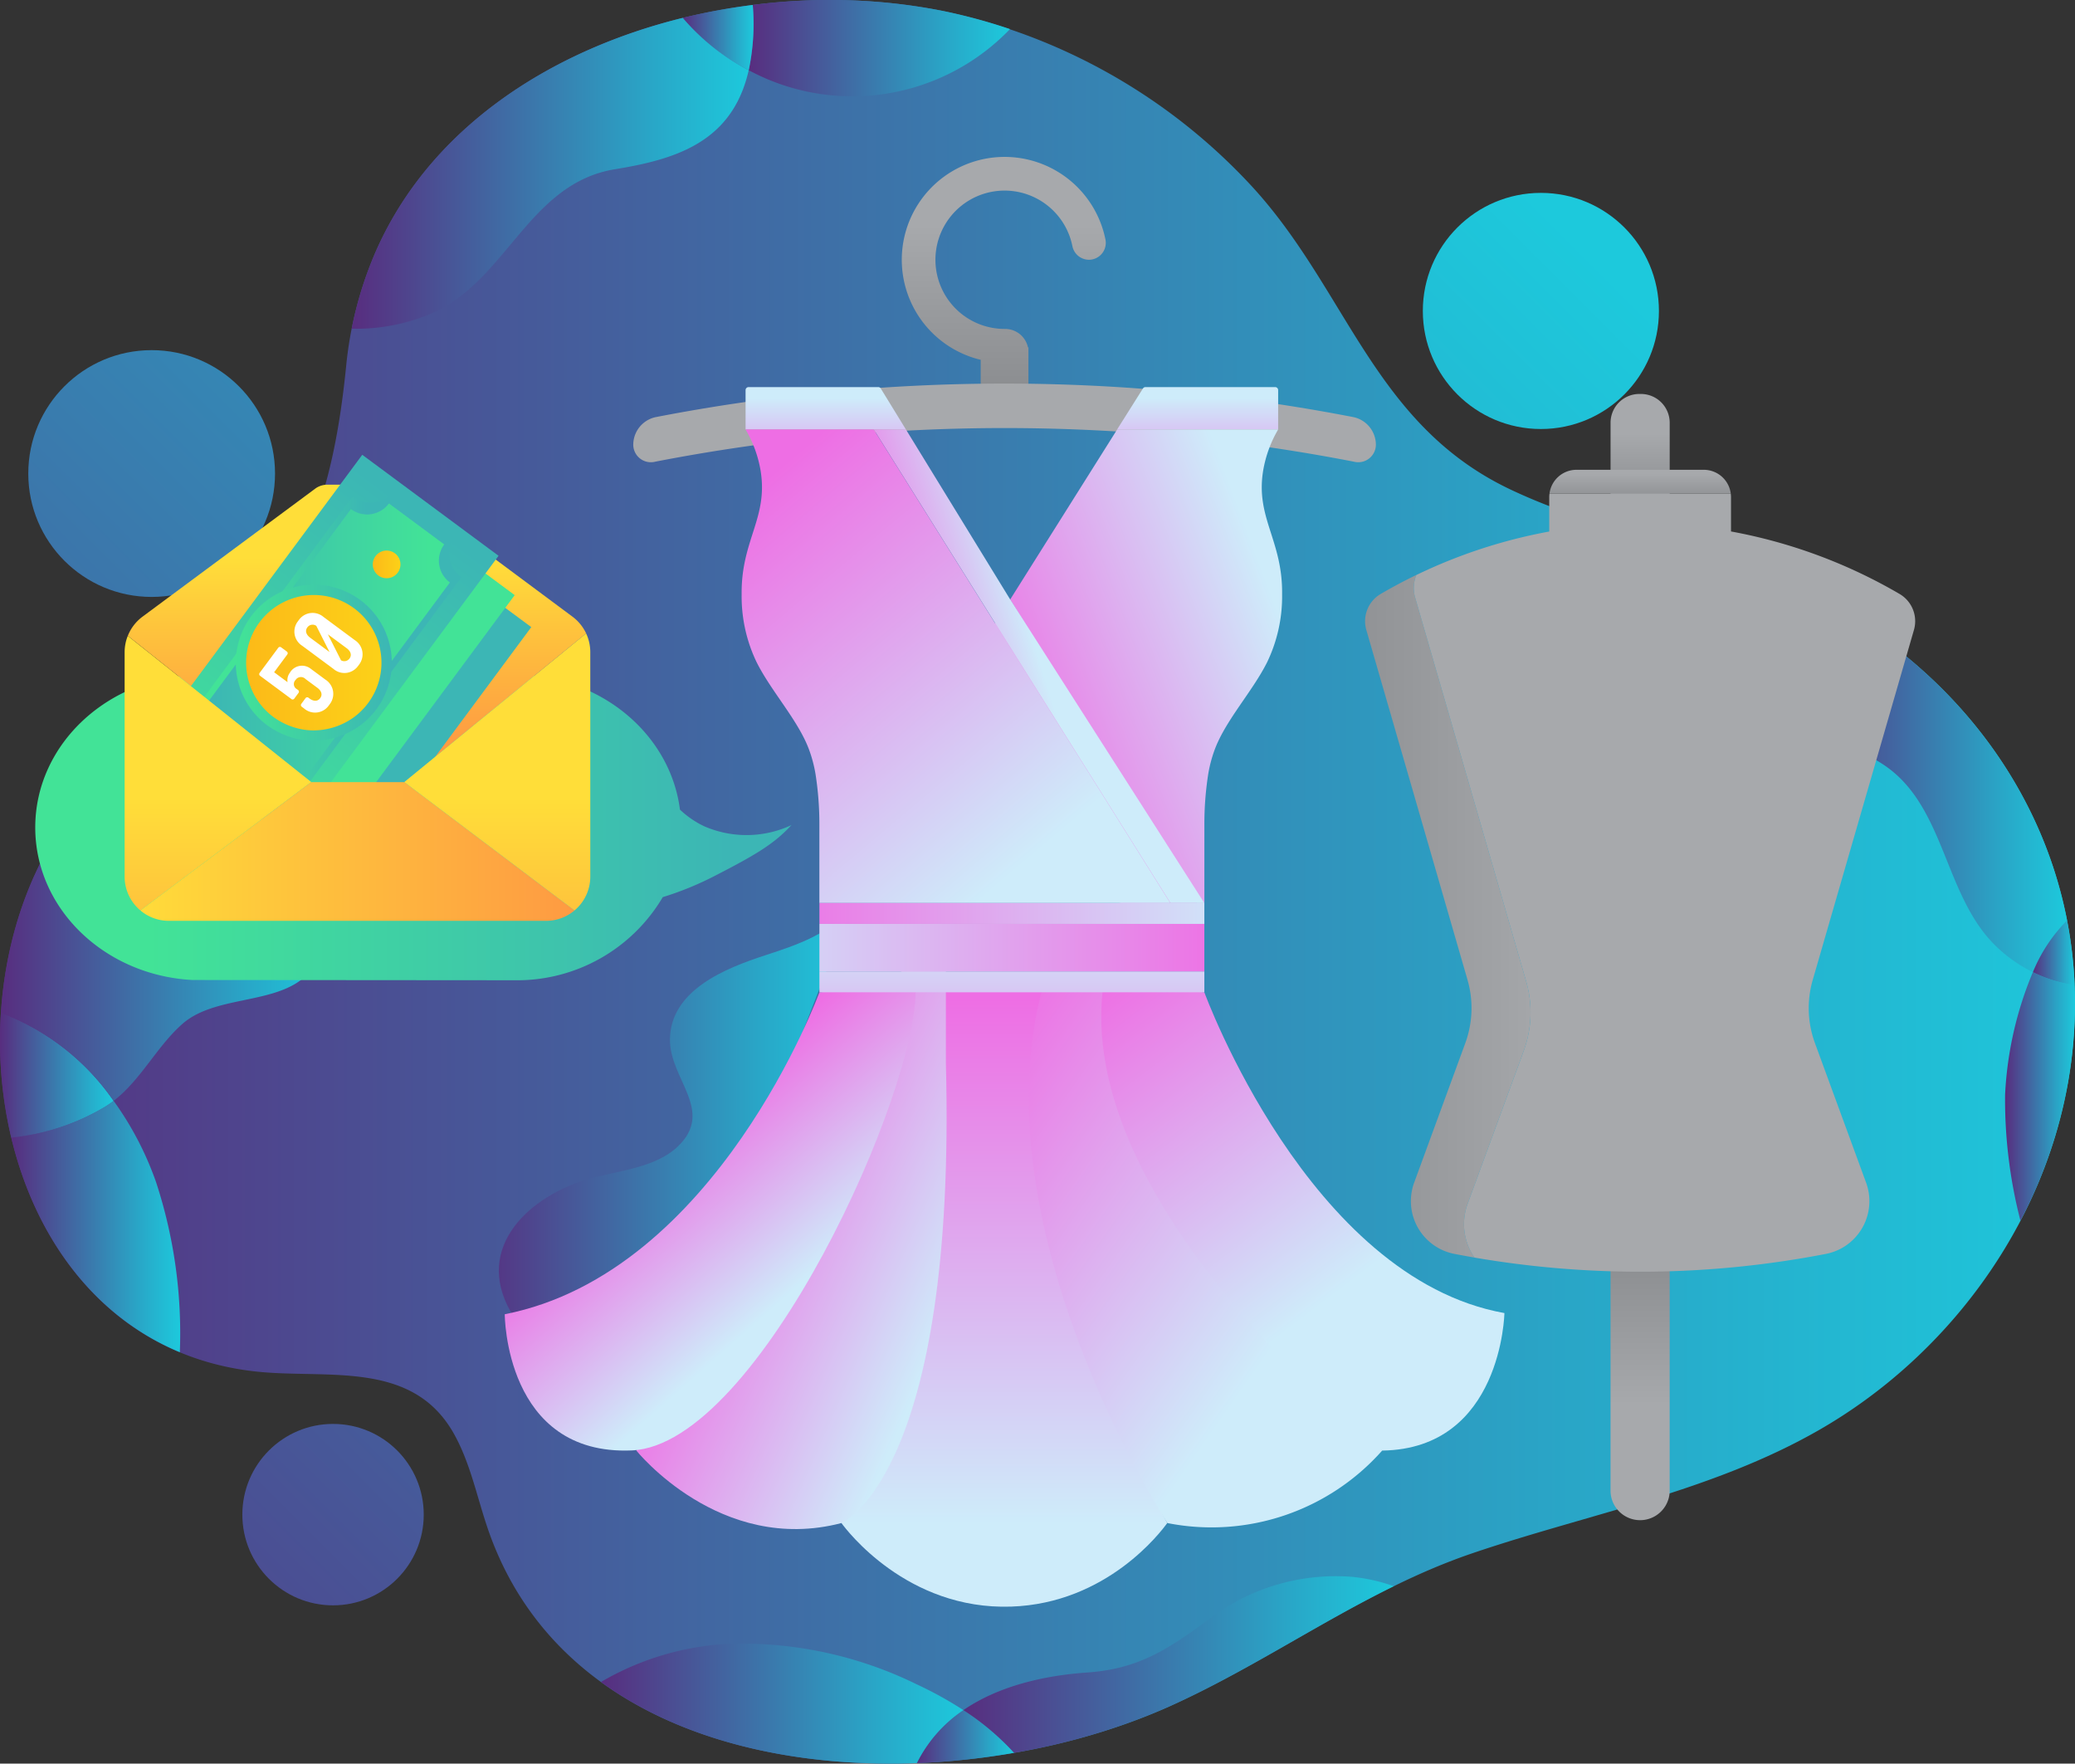 <svg xmlns="http://www.w3.org/2000/svg" xmlns:xlink="http://www.w3.org/1999/xlink" width="238.439" height="202.626" viewBox="0 0 238.439 202.626"><rect x="0" y="0" width="238.439" height="202.626" fill="#333333" stroke="none"/><defs><style>.a{fill:url(#a);}.b{fill:url(#b);}.c{fill:url(#c);}.d{fill:url(#d);}.e{fill:url(#r);}.f{fill:#a7a9ac;}.g{fill:url(#s);}.h{fill:url(#t);}.i{fill:url(#v);}.j{fill:url(#w);}.k{fill:url(#x);}.l{fill:url(#y);}.m{fill:url(#z);}.n{fill:url(#aa);}.o{fill:url(#ab);}.p{fill:url(#ac);}.q{fill:url(#ad);}.r{fill:url(#ae);}.s{fill:url(#af);}.t{fill:url(#ag);}.u{fill:url(#ah);}.v{fill:url(#ai);}.w{fill:url(#aj);}.x{fill:url(#ak);}.y{fill:url(#al);}.z{fill:url(#am);}.aa{fill:url(#an);}.ab{fill:url(#ao);}.ac{fill:url(#ap);}.ad{fill:url(#aq);}.ae{fill:url(#ar);}.af{fill:url(#at);}.ag{fill:#fff;}.ah{fill:none;}.ai{fill:url(#av);}.aj{fill:url(#aw);}.ak{fill:url(#ax);}</style><linearGradient id="a" y1="0.5" x2="1" y2="0.5" gradientUnits="objectBoundingBox"><stop offset="0" stop-color="#582d7f"/><stop offset="0.212" stop-color="#4a5094"/><stop offset="0.754" stop-color="#29a6c7"/><stop offset="1" stop-color="#1dc9dc"/></linearGradient><linearGradient id="b" x1="-6.293" y1="7.293" x2="0.727" y2="0.273" xlink:href="#a"/><linearGradient id="c" x1="-1.694" y1="2.694" x2="7.442" y2="-6.442" xlink:href="#a"/><linearGradient id="d" x1="-2.855" y1="3.855" x2="3.861" y2="-2.861" xlink:href="#a"/><linearGradient id="r" x1="0.5" y1="0.262" x2="0.5" y2="1.142" gradientUnits="objectBoundingBox"><stop offset="0" stop-color="#a7a9ac"/><stop offset="1" stop-color="#808285"/></linearGradient><linearGradient id="s" x1="0.5" y1="0.264" x2="0.5" y2="2.772" gradientUnits="objectBoundingBox"><stop offset="0" stop-color="#ceecfa"/><stop offset="1" stop-color="#ee6ee4"/></linearGradient><linearGradient id="t" x1="0.908" y1="0.269" x2="0.071" y2="0.814" xlink:href="#s"/><linearGradient id="v" x1="1.209" y1="-0.111" x2="0.536" y2="0.738" xlink:href="#s"/><linearGradient id="w" x1="0.506" y1="0.497" x2="0.135" y2="0.661" xlink:href="#s"/><linearGradient id="x" x1="0.599" y1="0.963" x2="-0.015" y2="0.16" xlink:href="#s"/><linearGradient id="y" x1="0.5" y1="0.864" x2="0.5" y2="0.025" xlink:href="#s"/><linearGradient id="z" x1="0.628" y1="0.777" x2="-0.039" y2="0.15" xlink:href="#s"/><linearGradient id="aa" x1="0.622" y1="0.658" x2="0.131" y2="-0.037" xlink:href="#s"/><linearGradient id="ab" x1="0.867" y1="0.726" x2="0.32" y2="0.286" xlink:href="#s"/><linearGradient id="ac" x1="0.691" y1="0.652" x2="0.412" y2="0.296" xlink:href="#s"/><linearGradient id="ad" x1="1.114" y1="0.5" x2="-0.148" y2="0.5" xlink:href="#s"/><linearGradient id="ae" x1="0.5" y1="-2.145" x2="0.5" y2="8.575" xlink:href="#s"/><linearGradient id="af" x1="-0.313" y1="0.5" x2="1.074" y2="0.5" xlink:href="#s"/><linearGradient id="ag" x1="0.5" y1="0.625" x2="0.5" y2="-0.057" xlink:href="#r"/><linearGradient id="ah" x1="0.5" y1="0.354" x2="0.5" y2="1.186" xlink:href="#r"/><linearGradient id="ai" x1="1.163" y1="0.5" x2="-0.911" y2="0.5" xlink:href="#r"/><linearGradient id="aj" x1="0.5" y1="0.169" x2="0.5" y2="1.774" xlink:href="#r"/><linearGradient id="ak" x1="0.149" y1="0.5" x2="0.917" y2="0.5" gradientUnits="objectBoundingBox"><stop offset="0" stop-color="#42e397"/><stop offset="1" stop-color="#3cb6b5"/></linearGradient><linearGradient id="al" x1="0.5" y1="0.248" x2="0.5" y2="0.901" gradientUnits="objectBoundingBox"><stop offset="0" stop-color="#ffde39"/><stop offset="0.327" stop-color="#fec63c"/><stop offset="1" stop-color="#fe9843"/></linearGradient><linearGradient id="am" x1="0.5" y1="1.284" x2="0.5" y2="0.947" xlink:href="#ak"/><linearGradient id="an" x1="0.5" y1="1.6" x2="0.5" y2="2.704" xlink:href="#ak"/><linearGradient id="ao" x1="0.033" y1="0.5" x2="0.967" y2="0.5" xlink:href="#ak"/><linearGradient id="ap" x1="0.269" y1="0.5" x2="0.684" y2="0.5" xlink:href="#ak"/><linearGradient id="aq" x1="0.927" y1="0.5" x2="0.114" y2="0.5" xlink:href="#ak"/><linearGradient id="ar" y1="0.5" x2="1" y2="0.5" gradientUnits="objectBoundingBox"><stop offset="0" stop-color="#fcba18"/><stop offset="1" stop-color="#fcd118"/></linearGradient><linearGradient id="at" x1="0" y1="0.5" x2="1" y2="0.5" xlink:href="#ak"/><linearGradient id="av" x1="0.5" y1="0.591" x2="0.5" y2="1.737" xlink:href="#al"/><linearGradient id="aw" x1="-0.036" y1="0.5" x2="1.036" y2="0.5" xlink:href="#al"/><linearGradient id="ax" x1="0.5" y1="0.594" x2="0.5" y2="1.731" xlink:href="#al"/></defs><g transform="translate(-4825.658 -564.039)"><g transform="translate(4825.658 564.039)"><path class="a" d="M5025.546,629.008c-8.81-2.9-18-4.773-26.377-8.755-15.842-7.535-18.736-23.151-29.949-35.117a67.081,67.081,0,0,0-35.018-19.794c-23.784-4.922-55.379,4.048-65.562,28.051a43.76,43.76,0,0,0-3.213,12.769c-.859,8.527-2.526,17.1-6.991,24.544-6,10.039-15.931,16.478-23.375,25.238-17.486,20.578-10.5,62.587,20.249,65.7h.005c8.09.817,17.761-1.327,22.5,7.124,1.861,3.32,2.619,7.124,3.834,10.732,10.417,30.906,53.328,31.782,78.219,20.671,12.008-5.361,22.421-13.4,34.97-17.668,13.337-4.535,27.506-7.085,39.853-14.168,14.672-8.416,25.685-23.287,28.61-39.947C5068.078,661.16,5050.916,637.347,5025.546,629.008Z" transform="translate(-4825.657 -564.039)"/><circle class="b" cx="13.565" cy="13.565" r="13.565" transform="translate(163.498 22.161)"/><circle class="c" cx="10.422" cy="10.422" r="10.422" transform="translate(27.848 163.6)"/><circle class="d" cx="14.177" cy="14.177" r="14.177" transform="translate(3.25 40.23)"/></g><g transform="translate(4825.658 564.041)"><path class="a" d="M5202.768,1198.957c-4.507,1.468-10.9,3.981-10.937,9.68-.031,4.574,5.187,8.177.906,12.283-2.531,2.428-6.827,2.781-10.05,3.674-6.929,1.92-13.408,7.834-9.164,15.3,3.261,5.741,10.618,9.423,16.573,11.637l22.607-58.243C5210.421,1196.43,5206.457,1197.755,5202.768,1198.957Z" transform="translate(-5114.847 -1089.198)"/><g transform="translate(0)"><path class="a" d="M4845.232,1328.621a11.079,11.079,0,0,1-1.062.724,25.913,25.913,0,0,1-10.7,3.493c2.588,10.855,9.06,20.375,19.37,24.666a55.715,55.715,0,0,0-2.737-19.558A36.713,36.713,0,0,0,4845.232,1328.621Z" transform="translate(-4832.175 -1202.141)"/><path class="a" d="M6078.225,975.635c-.087.619-.166,1.238-.233,1.859-.49,4.572-.366,10.585,3.1,14.058,1.688,1.691,4.021,2.542,6.011,3.866,7.082,4.712,6.881,14.887,12.806,20.743a16.677,16.677,0,0,0,4.338,3.08,18.1,18.1,0,0,1,3.926-5.941C6104.992,996.878,6093.7,983.176,6078.225,975.635Z" transform="translate(-5870.648 -907.548)"/><path class="a" d="M4825.765,1267.513a48.447,48.447,0,0,0,1.187,14.326,25.906,25.906,0,0,0,10.7-3.493,11.194,11.194,0,0,0,1.063-.724A27.369,27.369,0,0,0,4825.765,1267.513Z" transform="translate(-4825.661 -1151.141)"/><path class="a" d="M4848.779,1040.652c-4.45,4.3-9.181,8.342-13.191,13.06-5.617,6.611-8.709,15.434-9.3,24.469a27.368,27.368,0,0,1,12.953,10.109c3.146-2.41,4.956-6.255,7.923-8.858,4.224-3.7,12.465-1.833,15.308-6.991a11.477,11.477,0,0,0,1.124-6.031C4863.191,1056.541,4857.1,1046.758,4848.779,1040.652Z" transform="translate(-4826.186 -961.809)"/><path class="a" d="M5346.207,564.614a25.871,25.871,0,0,1-.462,7.5,25.113,25.113,0,0,0,30.021-4.726,63.836,63.836,0,0,0-7.512-2.044A67.911,67.911,0,0,0,5346.207,564.614Z" transform="translate(-5259.708 -564.049)"/><path class="a" d="M5299.909,568.955a25.265,25.265,0,0,0,7.583,6.014,25.87,25.87,0,0,0,.462-7.5A70.9,70.9,0,0,0,5299.909,568.955Z" transform="translate(-5221.455 -566.9)"/><path class="a" d="M5108.01,576.474c-15.343,3.777-29.318,12.79-35.471,27.3a42.563,42.563,0,0,0-2.567,8.409,22.083,22.083,0,0,0,9.509-1.9c8.394-3.9,10.937-14.828,20.753-16.424,6.812-1.107,12.975-3.01,15.107-10.4q.139-.483.251-.971A25.261,25.261,0,0,1,5108.01,576.474Z" transform="translate(-5029.557 -574.419)"/><path class="a" d="M6221.6,1239.231a41.562,41.562,0,0,0-3.19,14.061,55.631,55.631,0,0,0,1.763,14.493,54.7,54.7,0,0,0,5.465-15.9,52.07,52.07,0,0,0,.757-11.165A15.719,15.719,0,0,1,6221.6,1239.231Z" transform="translate(-5988.003 -1127.538)"/><path class="a" d="M6237.772,1209.258a15.709,15.709,0,0,0,4.794,1.485,49.87,49.87,0,0,0-.868-7.427A18.092,18.092,0,0,0,6237.772,1209.258Z" transform="translate(-6004.172 -1097.565)"/><path class="a" d="M5467.874,1751.764a15.792,15.792,0,0,0-5.349,6.087,83.994,83.994,0,0,0,11.18-1.18A29.532,29.532,0,0,0,5467.874,1751.764Z" transform="translate(-5357.171 -1555.284)"/><path class="a" d="M5257.943,1705.466a32.2,32.2,0,0,0-14.857,4.391c9.843,7.15,23.184,9.812,36.3,9.316a15.789,15.789,0,0,1,5.349-6.087,43.4,43.4,0,0,0-5.386-2.973A45.649,45.649,0,0,0,5257.943,1705.466Z" transform="translate(-5174.033 -1516.607)"/><path class="a" d="M5523.291,1663.418c-4.7,3.452-8.127,5.86-14.178,6.279-5.176.358-10.312,1.62-14.256,4.323a29.52,29.52,0,0,1,5.831,4.907,75.52,75.52,0,0,0,17.672-5.26c9.024-4.028,17.147-9.569,25.952-13.886a20.1,20.1,0,0,0-4.725-1.067A23.893,23.893,0,0,0,5523.291,1663.418Z" transform="translate(-5384.154 -1477.54)"/></g></g><g transform="translate(4883.659 582.067)"><g transform="translate(14.77 0)"><path class="e" d="M5463.283,673.031a11.819,11.819,0,0,0-2.185,23.3v6.7h5.485V694.9h-.056a2.686,2.686,0,0,0-2.657-2.118h-.029a7.947,7.947,0,1,1,7.79-9.528,1.949,1.949,0,0,0,1.9,1.581h0a1.943,1.943,0,0,0,1.9-2.336A11.824,11.824,0,0,0,5463.283,673.031Z" transform="translate(-5421.176 -673.018)"/><path class="f" d="M5348.356,834.306a210.4,210.4,0,0,0-80.27,0,3.255,3.255,0,0,0-2.531,3.063,2.024,2.024,0,0,0,2.531,2.047,210.392,210.392,0,0,1,80.27,0,2.024,2.024,0,0,0,2.53-2.047A3.255,3.255,0,0,0,5348.356,834.306Z" transform="translate(-5265.556 -804.4)"/></g><g transform="translate(0 26.446)"><g transform="translate(27.221)"><path class="g" d="M5619.841,832.884h-14.9a.349.349,0,0,0-.294.162l-2.961,4.7h18.5v-4.52A.348.348,0,0,0,5619.841,832.884Z" transform="translate(-5558.535 -832.884)"/><path class="h" d="M5556.445,867.02a13.917,13.917,0,0,1,1.723-4.713h-18.5l-12.294,19.534,21.4,34.876h.914v-8.938a36.916,36.916,0,0,1,.443-5.88,15.263,15.263,0,0,1,.669-2.6c1.2-3.453,4.409-6.845,6.119-10.291a17.423,17.423,0,0,0,1.7-7.753C5558.7,875.025,5555.54,872.484,5556.445,867.02Z" transform="translate(-5496.514 -857.44)"/><path class="g" d="M5358.807,832.884h-14.895a.348.348,0,0,0-.348.348v4.52h18.423l-2.884-4.7A.348.348,0,0,0,5358.807,832.884Z" transform="translate(-5343.111 -832.884)"/><path class="i" d="M5421.808,1008.141l30.237,7.127h8.623l-21.4-34.876Z" transform="translate(-5408.411 -955.99)"/><g transform="translate(0 4.867)"><path class="j" d="M5436.29,862.307H5432.6l34.084,54.411h3.9l-22.311-34.876Z" transform="translate(-5417.414 -862.307)"/><path class="k" d="M5341.278,862.307A13.907,13.907,0,0,1,5343,867.02c.905,5.464-2.25,8-2.174,14.235a17.414,17.414,0,0,0,1.7,7.753c1.709,3.446,4.921,6.838,6.119,10.291a15.217,15.217,0,0,1,.669,2.6,36.859,36.859,0,0,1,.443,5.88v8.938h40.329l-34.084-54.411Z" transform="translate(-5340.825 -862.307)"/></g></g><path class="l" d="M5434.8,1259.439v-13.472h-12.62l-12,62.181c.569.781,7.53,10,19.5,9.6,11.022-.372,17.209-8.589,17.94-9.6C5447.632,1308.148,5431.987,1280.4,5434.8,1259.439Z" transform="translate(-5371.492 -1177.632)"/><path class="m" d="M5541.963,1248.174c-7.787,27.953,14.255,61.816,14.255,61.816a26.185,26.185,0,0,0,24.685-8.327l-29.76-53.49Z" transform="translate(-5480.078 -1179.474)"/><path class="n" d="M5602.465,1247.166l-11.553-1.2c-3.894,25.78,31.986,53.855,31.986,53.855,13.768-.191,14.047-15.8,14.047-15.8C5614.415,1279.987,5602.465,1247.166,5602.465,1247.166Z" transform="translate(-5522.073 -1177.632)"/><path class="o" d="M5303.261,1238.716h-5.11l-30.456,55.054s9.6,11.977,23.572,8.326c0,0,13.246-5.424,11.994-52.881Z" transform="translate(-5252.571 -1171.581)"/><path class="p" d="M5212.431,1249.008S5200.68,1281.2,5176.273,1286c0,0,0,16.271,14.6,15.645s33.182-41.709,32.612-53.472Z" transform="translate(-5176.273 -1179.474)"/><g transform="translate(36.158 59.278)"><rect class="q" width="44.234" height="2.399"/><rect class="r" width="44.234" height="2.399" transform="translate(0 7.857)"/><rect class="s" width="44.234" height="5.458" transform="translate(0 2.399)"/></g></g></g><g transform="translate(4982.519 609.302)"><g transform="translate(28.209 0)"><path class="t" d="M5944.4,1438.545a3.4,3.4,0,0,0,6.795,0v-32.02H5944.4Z" transform="translate(-5944.402 -1312.418)"/><path class="u" d="M5947.889,837.651h-.178a3.309,3.309,0,0,0-3.309,3.308V850.6h6.795v-9.638A3.308,3.308,0,0,0,5947.889,837.651Z" transform="translate(-5944.402 -837.651)"/></g><path class="v" d="M5779.636,965.964a3.963,3.963,0,0,1,.135-2.595c-1.574.761-2.944,1.508-4.093,2.18a3.623,3.623,0,0,0-1.654,4.136l11.627,40.2a11.693,11.693,0,0,1-.254,7.272q-2.938,8.013-5.875,16.026a6.175,6.175,0,0,0,4.621,8.19q1.127.218,2.308.421a6.757,6.757,0,0,1-.783-6.177q3.223-8.79,6.445-17.58a12.82,12.82,0,0,0,.278-7.977Z" transform="translate(-5773.88 -942.572)"/><g transform="translate(5.6 8.713)"><path class="w" d="M5919.715,890.318h-14.628a3.127,3.127,0,0,0-3.1,2.725h20.829A3.128,3.128,0,0,0,5919.715,890.318Z" transform="translate(-5886.394 -890.318)"/><path class="f" d="M5863.543,918.33a59.662,59.662,0,0,0-19.364-7.177V907.2a3.143,3.143,0,0,0-.029-.4h-20.829a3.143,3.143,0,0,0-.029.4v3.961a59.779,59.779,0,0,0-15.272,4.995,3.967,3.967,0,0,0-.135,2.595l12.754,44.094a12.819,12.819,0,0,1-.279,7.977l-6.445,17.58a6.757,6.757,0,0,0,.783,6.177,112.36,112.36,0,0,0,40.382-.421,6.175,6.175,0,0,0,4.621-8.19l-5.876-16.026a11.693,11.693,0,0,1-.253-7.272q5.813-20.1,11.627-40.2A3.626,3.626,0,0,0,5863.543,918.33Z" transform="translate(-5807.729 -904.067)"/></g></g><g transform="translate(4829.708 616.292)"><g transform="translate(0 25.258)"><path class="x" d="M4926.987,1050a10.8,10.8,0,0,1-2.76-1.9c-1.108-8.729-9.21-15.505-19.041-15.505h-35.872c-10.588,0-19.171,7.859-19.171,17.554,0,9.358,8,17.005,18.076,17.525l36.967.029a19.434,19.434,0,0,0,17.067-9.551,36.11,36.11,0,0,0,5.882-2.393c4.856-2.492,6.913-3.73,8.907-5.886A12.186,12.186,0,0,1,4926.987,1050Z" transform="translate(-4850.143 -1032.589)"/></g><g transform="translate(10.112 0)"><path class="y" d="M4965.523,915.837l-19.759-14.694a2.344,2.344,0,0,0-1.4-.465h-7.014a2.345,2.345,0,0,0-1.4.465l-19.825,14.694a5.078,5.078,0,0,0-1.694,2.2l21.091,16.808h10.673l20.9-17.083A5.084,5.084,0,0,0,4965.523,915.837Z" transform="translate(-4913.905 -897.242)"/><g transform="translate(0)"><g transform="translate(3.759 8.196)"><path class="z" d="M4933.994,966.521l19.485,6.443,23.643-31.91-15.662-11.6Z" transform="translate(-4933.994 -929.451)"/></g><g transform="translate(1.879 4.502)"><rect class="aa" width="46.137" height="19.492" transform="matrix(0.595, -0.803, 0.803, 0.595, 0, 37.071)"/></g><rect class="ab" width="46.137" height="19.492" transform="translate(0 37.071) rotate(-53.465)"/><path class="ac" d="M4970.916,910.164l-6.981-5.172a3.394,3.394,0,0,1-4.755.652l-22.087,29.811a3.394,3.394,0,0,1,.761,4.739l6.981,5.172a3.394,3.394,0,0,1,4.755-.652l22.087-29.811A3.4,3.4,0,0,1,4970.916,910.164Z" transform="translate(-4932.821 -900.842)"/><path class="ad" d="M4976.364,918.412l-6.354-4.708a3.125,3.125,0,0,1-4.371.65l-20.571,27.764a3.124,3.124,0,0,1,.651,4.37l6.354,4.708a3.124,3.124,0,0,1,4.37-.651l20.57-27.763A3.124,3.124,0,0,1,4976.364,918.412Z" transform="translate(-4939.478 -908.113)"/><g transform="translate(11.941 11.003)"><g transform="translate(16.735)"><path class="ae" d="M5087.152,946.732a1.59,1.59,0,1,0,.331,2.224A1.59,1.59,0,0,0,5087.152,946.732Z" transform="translate(-5084.616 -946.419)"/></g><g transform="translate(0 22.587)"><path class="ae" d="M4985.99,1083.269a1.59,1.59,0,1,0,.33,2.224A1.59,1.59,0,0,0,4985.99,1083.269Z" transform="translate(-4983.453 -1082.957)"/></g><path class="af" d="M5003.751,971.865a8.967,8.967,0,0,0-12.576,12.495,8.982,8.982,0,0,0,1.9,1.912,9.427,9.427,0,0,0,3.972,1.659,8.76,8.76,0,0,0,1.214.1,9.161,9.161,0,0,0,5.444-1.725,8.972,8.972,0,0,0,.044-14.442Z" transform="translate(-4988.457 -966.185)"/><path class="ae" d="M5009.038,978.814a7.778,7.778,0,0,0-10.909,10.839,7.781,7.781,0,0,0,1.65,1.658,8.172,8.172,0,0,0,3.445,1.439,7.587,7.587,0,0,0,1.053.089,7.946,7.946,0,0,0,4.723-1.5,7.782,7.782,0,0,0,.038-12.528Z" transform="translate(-4994.452 -972.179)"/><g transform="translate(3.682 7.169)"><path class="ag" d="M5013.314,1017.1l-1.709-1.266a1.612,1.612,0,0,0-2.379.486,1.417,1.417,0,0,0-.261,1.076l-1.542-1.142,1.515-2.045a.231.231,0,0,0-.039-.319l-.672-.5a.234.234,0,0,0-.327.049l-1.515,2.045-.168.227-.469.632a.231.231,0,0,0,.056.317l3.477,2.576.129.1a.234.234,0,0,0,.327-.049l.49-.662a.234.234,0,0,0-.048-.327l-.04-.029-.089-.066a.663.663,0,0,1-.159-1.066.726.726,0,0,1,1.135-.107l1.374,1.017c.425.315.631.758.316,1.183s-.8.356-1.224.042l-.01-.007-.119-.088a.234.234,0,0,0-.327.049l-.49.662a.233.233,0,0,0,.049.327l.119.088.048.037.1.073a1.925,1.925,0,0,0,2.8-.284l.19-.257A1.935,1.935,0,0,0,5013.314,1017.1Z" transform="translate(-5005.708 -1009.442)"/><path class="ag" d="M5037.01,992.867l-3.576-2.649a1.935,1.935,0,0,0-2.8.294l-.19.257a1.926,1.926,0,0,0,.542,2.758l3.576,2.649a1.926,1.926,0,0,0,2.8-.284l.191-.257A1.936,1.936,0,0,0,5037.01,992.867Zm-5.122-.275c-.424-.315-.624-.768-.316-1.183a.74.74,0,0,1,1.029-.171l1.521,3.008Zm4.524,2.4a.736.736,0,0,1-.973.2l-1.508-2.984,2.164,1.6C5036.521,994.126,5036.728,994.57,5036.413,994.995Z" transform="translate(-5026.038 -989.754)"/></g></g></g><g transform="translate(0.159 20.525)"><path class="ah" d="M5050.736,1102.449h-7.023a2.351,2.351,0,0,0-1.4.465l-.429.322.008.006h10.673l.006-.005-.427-.322A2.352,2.352,0,0,0,5050.736,1102.449Z" transform="translate(-5020.434 -1086.159)"/><path class="ai" d="M4912.235,1007.521v25.78a5.071,5.071,0,0,0,1.813,3.892l19.633-14.75-21.084-16.8A5.079,5.079,0,0,0,4912.235,1007.521Z" transform="translate(-4912.235 -1005.366)"/><path class="aj" d="M4953.51,1107.214h-10.673l-.008-.006-19.633,14.75a5.063,5.063,0,0,0,3.271,1.193h43.34a5.064,5.064,0,0,0,3.269-1.191l-19.56-14.752Z" transform="translate(-4921.383 -1090.131)"/><path class="ak" d="M5106.486,1021.056l19.559,14.752a5.073,5.073,0,0,0,1.817-3.894v-25.786a5.084,5.084,0,0,0-.479-2.15Z" transform="translate(-5074.352 -1003.979)"/></g></g></g></g></svg>